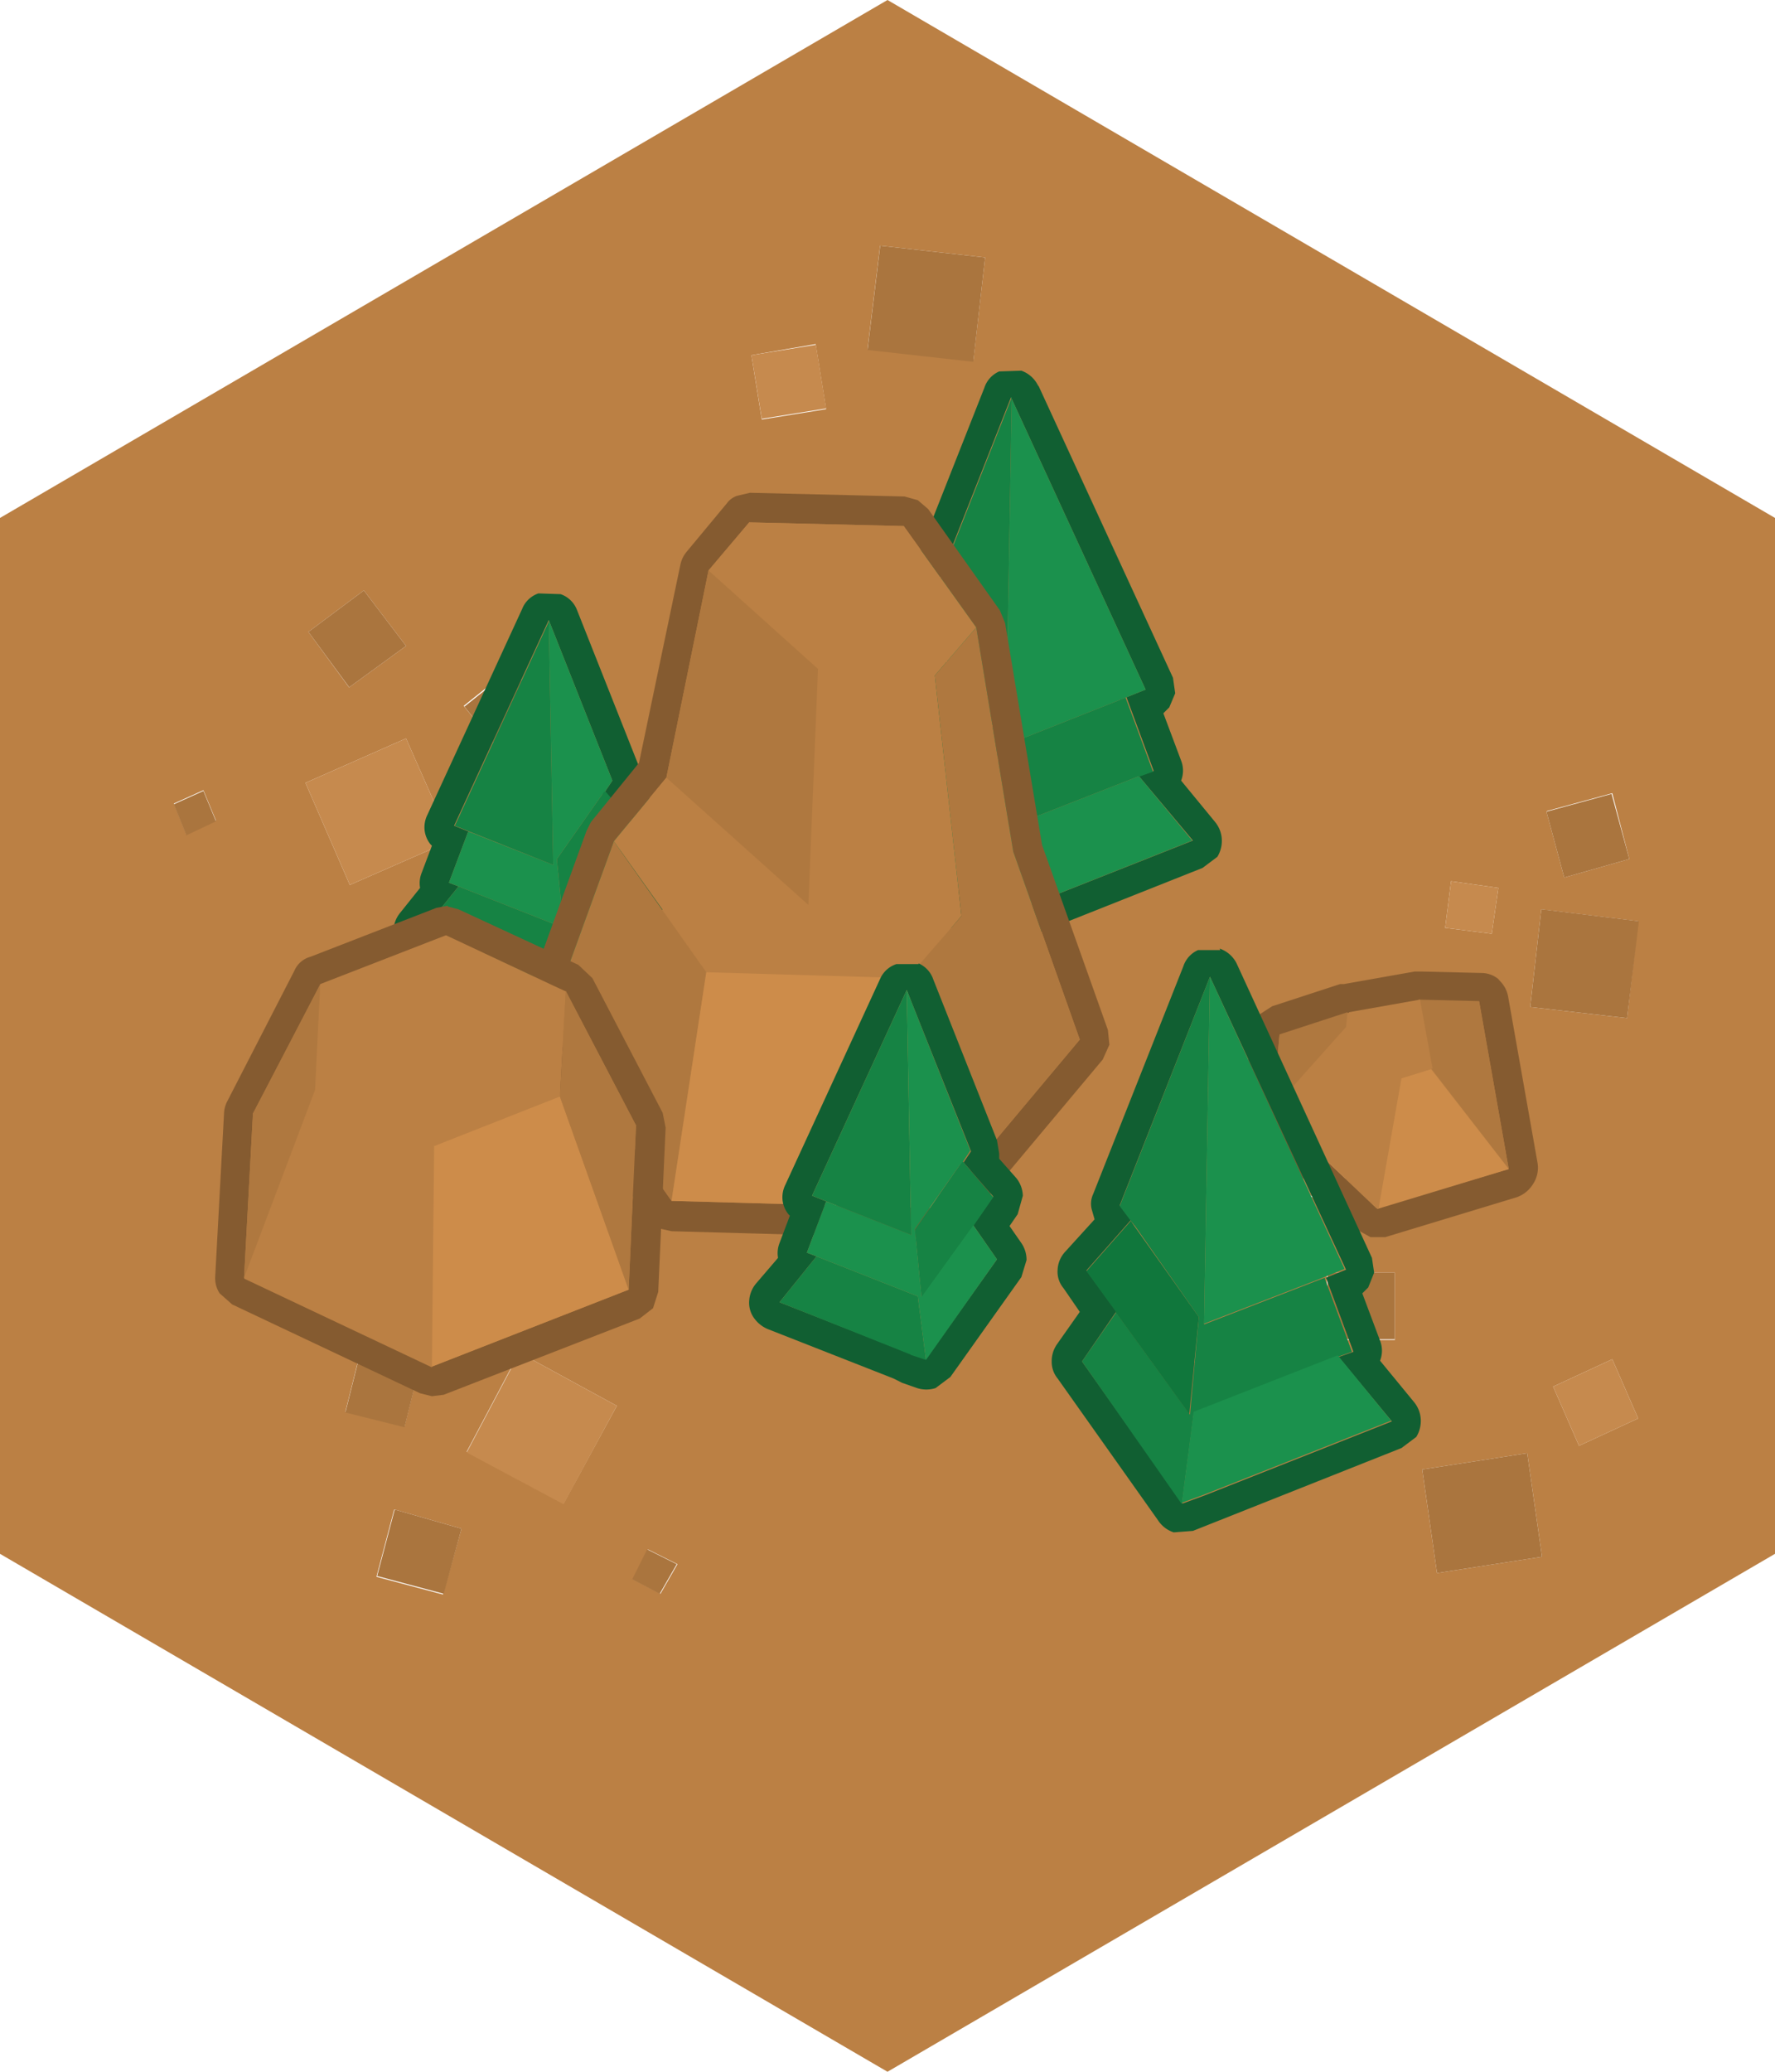 <svg xmlns="http://www.w3.org/2000/svg" viewBox="0 0 120 140"><defs><style>.cls-1{fill:#bb8044;}.cls-2{fill:#c68a4e;}.cls-3{fill:#aa753e;}.cls-4{fill:#115f32;}.cls-5{fill:#1b914d;}.cls-6{fill:#168344;}.cls-7{fill:#10773c;}.cls-8{fill:#855b30;}.cls-9{fill:#af783f;}.cls-10{fill:#cd8c4a;}</style></defs><title>Asset 38</title><g id="Layer_2" data-name="Layer 2"><g id="Layer_1-2" data-name="Layer 1"><path class="cls-1" d="M120,105,60,140,0,105V35L60,0l60,35v70M59.5,16.6l-.85,7,7.15.8.8-7-7.1-.8m-4.35,6.65L50.8,24l.7,4.35,4.35-.7-.7-4.35m49.4,31.55,1.2,4.45,4.4-1.25L109,53.6l-4.4,1.2M101.3,60l-3.2-.45-.4,3.15,3.15.4.45-3.1M23.6,46.45l3.85-2.8L24.6,39.9l-3.75,2.8,2.75,3.75m11-1.35-3.25,2.6L34,51l3.2-2.6L34.6,45.1M13.75,53.4l-2,.9.85,2.1,2-.95-.85-2.05m21.35,38-3.55,6.7,6.55,3.5L41.7,95,35.1,91.4M20.65,52.9l3,6.9,6.85-3-3.05-6.9-6.8,3m83.55,8.55-.75,6.6,6.55.75.75-6.55-6.55-.8M26.65,102l-1.2,4.55,4.5,1.2,1.25-4.45L26.65,102M24.35,91.4l-1,4,4,1,1-4.05-4-.95m64.1-14.1-1.2,3,2.9,1.2,1.25-2.9-3-1.25M83,100l2.45-6.1L79.3,91.45,76.85,97.6,83,100m13.15-.7,1,7,7.1-1.1-1-7-7.1,1.1M89.7,86l0,4.55H94.3V86H89.7M105,93.7l1.75,4,4-1.85-1.75-4-4,1.85m-62.25,13,1.9,1,1.15-2-2-1-1,2"/><path class="cls-2" d="M55.15,23.25l.7,4.35-4.35.7L50.8,24l4.35-.7M101.3,60l-.45,3.1-3.15-.4.4-3.15,3.2.45M20.65,52.9l6.8-3,3.05,6.9-6.85,3-3-6.9M35.1,91.4,41.7,95l-3.6,6.65-6.55-3.5,3.55-6.7M88.45,77.3l3,1.25-1.25,2.9-2.9-1.2,1.2-3M105,93.7l4-1.85,1.75,4-4,1.85-1.75-4"/><path class="cls-3" d="M59.5,16.6l7.1.8-.8,7.05-7.15-.8.85-7m45.05,38.2,4.4-1.2,1.2,4.4-4.4,1.25-1.2-4.45m-90.8-1.4.85,2.05-2,.95-.85-2.1,2-.9M34.6,45.1l2.55,3.25L34,51l-2.6-3.25,3.25-2.6m-11,1.35L20.85,42.7l3.75-2.8,2.85,3.75-3.85,2.8m.75,45,4,.95-1,4.05-4-1,1-4M26.65,102l4.55,1.3L30,107.7l-4.5-1.2,1.2-4.55m77.55-40.5,6.55.8L110,68.8l-6.55-.75.75-6.6M89.7,86h4.6V90.5H89.75l0-4.55M96.15,99.3l7.1-1.1,1,7-7.1,1.1-1-7M83,100l-6.15-2.4,2.45-6.15,6.15,2.45L83,100m-40.25,6.7,1-2,2,1-1.15,2-1.9-1"/><path class="cls-4" d="M70.2,26.05,79.3,45.8l.15,1.05-.4.95-.4.4,1.2,3.2a1.85,1.85,0,0,1,0,1.35l2.3,2.8a2,2,0,0,1,.45,1.15,2.07,2.07,0,0,1-.3,1.2l-1,.75-14.1,5.6-1.3.1a2,2,0,0,1-1-.8L58.1,54a1.77,1.77,0,0,1-.4-1.15,2,2,0,0,1,.35-1.15l1.5-2.15-1.1-1.6a1.73,1.73,0,0,1-.4-1.25,1.92,1.92,0,0,1,.5-1.2l2-2.2-.2-.7a1.54,1.54,0,0,1,.1-.95l6.1-15.45a1.82,1.82,0,0,1,1-1.1l1.5-.05a2,2,0,0,1,1.15,1.05M75.7,47.3l1.75-.7-9.1-19.75L62.25,42.3,63,43.35l-3,3.4,2,2.75-2.3,3.3,6.8,9.6,1.5-.55,0-.05,12.65-5L77,52.45l1-.35-1.85-5-.4.15M63.25,43.65h0l-.2-.3.25.3"/><path class="cls-5" d="M68.35,26.85l9.1,19.75-1.75.7L68,50.35l.4-23.5M77,52.45l3.6,4.35L68,61.8l0,.05-1.5.55.8-6.15,9.7-3.8"/><path class="cls-6" d="M77,52.45l-9.7,3.8-.8,6.15-6.8-9.6L62,49.5l5,6.9.65-6.55V49.8l-4.35-6.15-.25-.3-.75-1.05,6.1-15.45L68,50.35,75.7,47.3l.4-.15,1.85,5-1,.35"/><path class="cls-7" d="M62,49.5l-2-2.75,3-3.4.2.3h0L67.6,49.8v.05L67,56.4l-5-6.9"/><path class="cls-4" d="M38.4,66.9l4.8-6.75-1.6-2.3,1.35-2L40.9,53.5l.5-.75L37.1,41.9,30.7,55.8l1.25.5-.3-.1-1.3,3.45.65.25L28.5,63l8.9,3.5,0,0,1,.35m2.3-13.2.2-.2-.15.2h0M43.4,53l0,.35,1.15,1.3L45,55.8a1.84,1.84,0,0,1-.35,1.25l-.55.8.8,1.15a2.06,2.06,0,0,1,0,2.3l-4.8,6.75a2,2,0,0,1-1,.75,2.05,2.05,0,0,1-1.25,0l-1-.35-.6-.3-8.35-3.3-.95-.75a1.77,1.77,0,0,1-.35-1.2A2,2,0,0,1,27,61.75L28.4,60a1.87,1.87,0,0,1,.1-1l.7-1.85-.1-.1a1.84,1.84,0,0,1-.4-1,1.91,1.91,0,0,1,.2-1l6.4-13.9a1.81,1.81,0,0,1,1.1-1.05l1.5.05A1.82,1.82,0,0,1,39,41.2l4.3,10.85.15.9"/><path class="cls-5" d="M37.1,41.9l4.3,10.85-.5.75-.2.2-3.05,4.35v.05l.45,4.6,3.5-4.85,1.6,2.3L38.4,66.9l-.55-4.3L31,59.9l-.65-.25,1.3-3.45.3.1,5.45,2.15L37.1,41.9"/><path class="cls-6" d="M37.1,41.9l.3,16.55L32,56.3l-1.25-.5,6.4-13.9m3.8,11.6L43,55.9l-1.35,2L38.1,62.7l-.45-4.6v-.05L40.7,53.7h0l.15-.2M38.4,66.9l-1-.35,0,0L28.5,63,31,59.9l6.85,2.7.55,4.3"/><path class="cls-8" d="M62.05,33.8l.7.6,4.85,6.85.35.85,2.5,15L74.9,69.6l.1,1-.45,1L65,83l-.7.55-.9.15-18-.5-.9-.2-.65-.65L35.4,70.4l-.35-.85a1.54,1.54,0,0,1,.1-1l4.5-12.4.3-.6,3.25-4L46,38.15a2,2,0,0,1,.45-.9L49.15,34a1.39,1.39,0,0,1,.7-.5l.85-.2,10.45.25.9.25m-17,18.75-3.55,4.3L37,69.25l8.4,11.9,18.05.5L73,70.25l-4.5-12.7L66,42.4,61.1,35.55,50.65,35.3,47.9,38.55l-2.85,14"/><path class="cls-1" d="M45.05,52.55l9.6,8.6L55.3,45.2l-7.4-6.65,2.75-3.25,10.45.25L66,42.4,63.2,45.65,65,61.9l-3.6,4.2-13.6-.4L41.5,56.85l3.55-4.3"/><path class="cls-9" d="M45.05,52.55l2.85-14,7.4,6.65-.65,15.95-9.6-8.6m-3.55,4.3,6.25,8.85L45.4,81.15,37,69.25l4.5-12.4M61.35,66.1,65,61.9,63.2,45.65,66,42.4,68.5,57.55,73,70.25l-9.55,11.4L61.35,66.1"/><path class="cls-10" d="M61.35,66.1l2.1,15.55-18.05-.5L47.75,65.7l13.6.4"/><path class="cls-8" d="M93.1,81.65,102,79l-2-11.3-4.1-.1-4.8.85-4.6,1.5L86.05,75l7,6.65m8.2-15.5a2,2,0,0,1,.7,1.15l2,11.3a2,2,0,0,1-.3,1.4,2.12,2.12,0,0,1-1.1.9l-8.9,2.7h-1l-.9-.5-7-6.65-.5-.75-.15-.85.45-5.1a1.79,1.79,0,0,1,.45-1.1l1-.65,4.6-1.5.25,0,4.8-.85.4,0,4.1.1a1.82,1.82,0,0,1,1.25.5"/><path class="cls-9" d="M95.9,67.55l4.1.1L102,79,96.75,72.2l-.85-4.65M86.05,75l.45-5.1,4.6-1.5-.1,1-5,5.6"/><path class="cls-10" d="M102,79l-8.9,2.7,1.55-8.8,2.1-.65L102,79"/><path class="cls-1" d="M93.1,81.65l-7-6.65,5-5.6.1-1,4.8-.85.85,4.65-2.1.65-1.55,8.8"/><path class="cls-8" d="M38.25,67l-8.1-3.75-8.5,3.3L17.1,75.25l-.6,11.1,12.7,6,13.3-5.2.5-11.1L38.25,67m-8-5.75.75.2,8.1,3.75.95.9,4.75,9.1.2,1-.5,11.1-.35,1.1-.9.7L30,94.25l-.8.1-.8-.2-12.7-6-.85-.75a1.86,1.86,0,0,1-.3-1.15l.6-11.1a2,2,0,0,1,.25-.8L19.9,65.6A1.66,1.66,0,0,1,21,64.65l8.5-3.3.8-.15"/><path class="cls-1" d="M21.65,66.5l8.5-3.3L38.25,67l-.4,7.15-8.5,3.35-.15,14.9-12.7-6,4.8-12.7.35-7.15"/><path class="cls-10" d="M42.5,87.15l-13.3,5.2.15-14.9,8.5-3.35L42.5,87.15"/><path class="cls-9" d="M42.5,87.15,37.85,74.1l.4-7.15L43,76.05l-.5,11.1m-26-.8.6-11.1,4.55-8.75-.35,7.15-4.8,12.7"/><path class="cls-4" d="M75.45,88.65,73.15,92l6.8,9.6,1.5-.55,0,0,12.65-5-3.6-4.35,1-.35-1.85-5-.4.15,1.75-.7L81.8,66,75.7,81.45l.75,1-3,3.4,2,2.75m7-24.5a2,2,0,0,1,1.15,1L92.75,85l.15,1-.4,1-.4.4,1.2,3.2a1.85,1.85,0,0,1,0,1.35l2.3,2.8a2,2,0,0,1,.45,1.15,2.07,2.07,0,0,1-.3,1.2l-1,.75-14.1,5.6-1.3.1a2,2,0,0,1-1.05-.8l-6.8-9.6a1.77,1.77,0,0,1-.4-1.15,2,2,0,0,1,.35-1.15L73,88.65l-1.1-1.6a1.73,1.73,0,0,1-.4-1.25,1.92,1.92,0,0,1,.5-1.2l2-2.2-.2-.7a1.54,1.54,0,0,1,.1-1L80,65.3a1.82,1.82,0,0,1,1-1.1l1.5,0M76.7,82.8h0l-.2-.3.25.3"/><path class="cls-6" d="M76.7,82.8l-.25-.3-.75-1L81.8,66l-.4,23.5,7.75-3,.4-.15,1.85,5-1,.35-9.7,3.8-.8,6.15L73.15,92l2.3-3.3,5,6.9L81.05,89v0L76.7,82.8"/><path class="cls-5" d="M90.45,91.6,94.05,96,81.4,101l0,0-1.5.55.8-6.15,9.7-3.8M81.8,66l9.1,19.75-1.75.7-7.75,3L81.8,66"/><path class="cls-7" d="M75.45,88.65l-2-2.75,3-3.4.2.3h0L81.05,89v0l-.65,6.55-5-6.9"/><path class="cls-4" d="M62.1,65.1a1.82,1.82,0,0,1,1,1.1l4.3,10.85.15.9,0,.35,1.15,1.3a2,2,0,0,1,.45,1.2l-.35,1.25-.55.8.8,1.15a2,2,0,0,1,.35,1.15l-.35,1.15-4.8,6.75-1,.75a2.05,2.05,0,0,1-1.25,0l-1-.35-.6-.3L52,89.85a2.16,2.16,0,0,1-1-.75,1.77,1.77,0,0,1-.35-1.2,2,2,0,0,1,.45-1.15L52.6,85a1.87,1.87,0,0,1,.1-1l.7-1.85-.1-.1a1.84,1.84,0,0,1-.4-1,1.91,1.91,0,0,1,.2-1l6.4-13.9a1.81,1.81,0,0,1,1.1-1l1.5,0m3,13.4-.15.2h0l.2-.2.5-.75L61.3,66.9,54.9,80.8l1.25.5-.3-.1-1.3,3.45.65.25L52.7,88l8.9,3.5-.05,0,1.05.35,4.8-6.75-1.6-2.3,1.35-1.95L65.1,78.5"/><path class="cls-6" d="M65.1,78.5l2.05,2.4L65.8,82.85,62.3,87.7l-.45-4.6v0L64.9,78.7h0l.15-.2M61.3,66.9l.3,16.55L56.15,81.3l-1.25-.5,6.4-13.9m-6.1,18,6.85,2.7.55,4.3-1.05-.35.05,0L52.7,88l2.5-3.1"/><path class="cls-5" d="M55.2,84.9l-.65-.25,1.3-3.45.3.1,5.45,2.15L61.3,66.9l4.3,10.85-.5.75-.2.2-3.05,4.35v0l.45,4.6,3.5-4.85,1.6,2.3L62.6,91.9l-.55-4.3L55.2,84.9"/></g></g></svg>